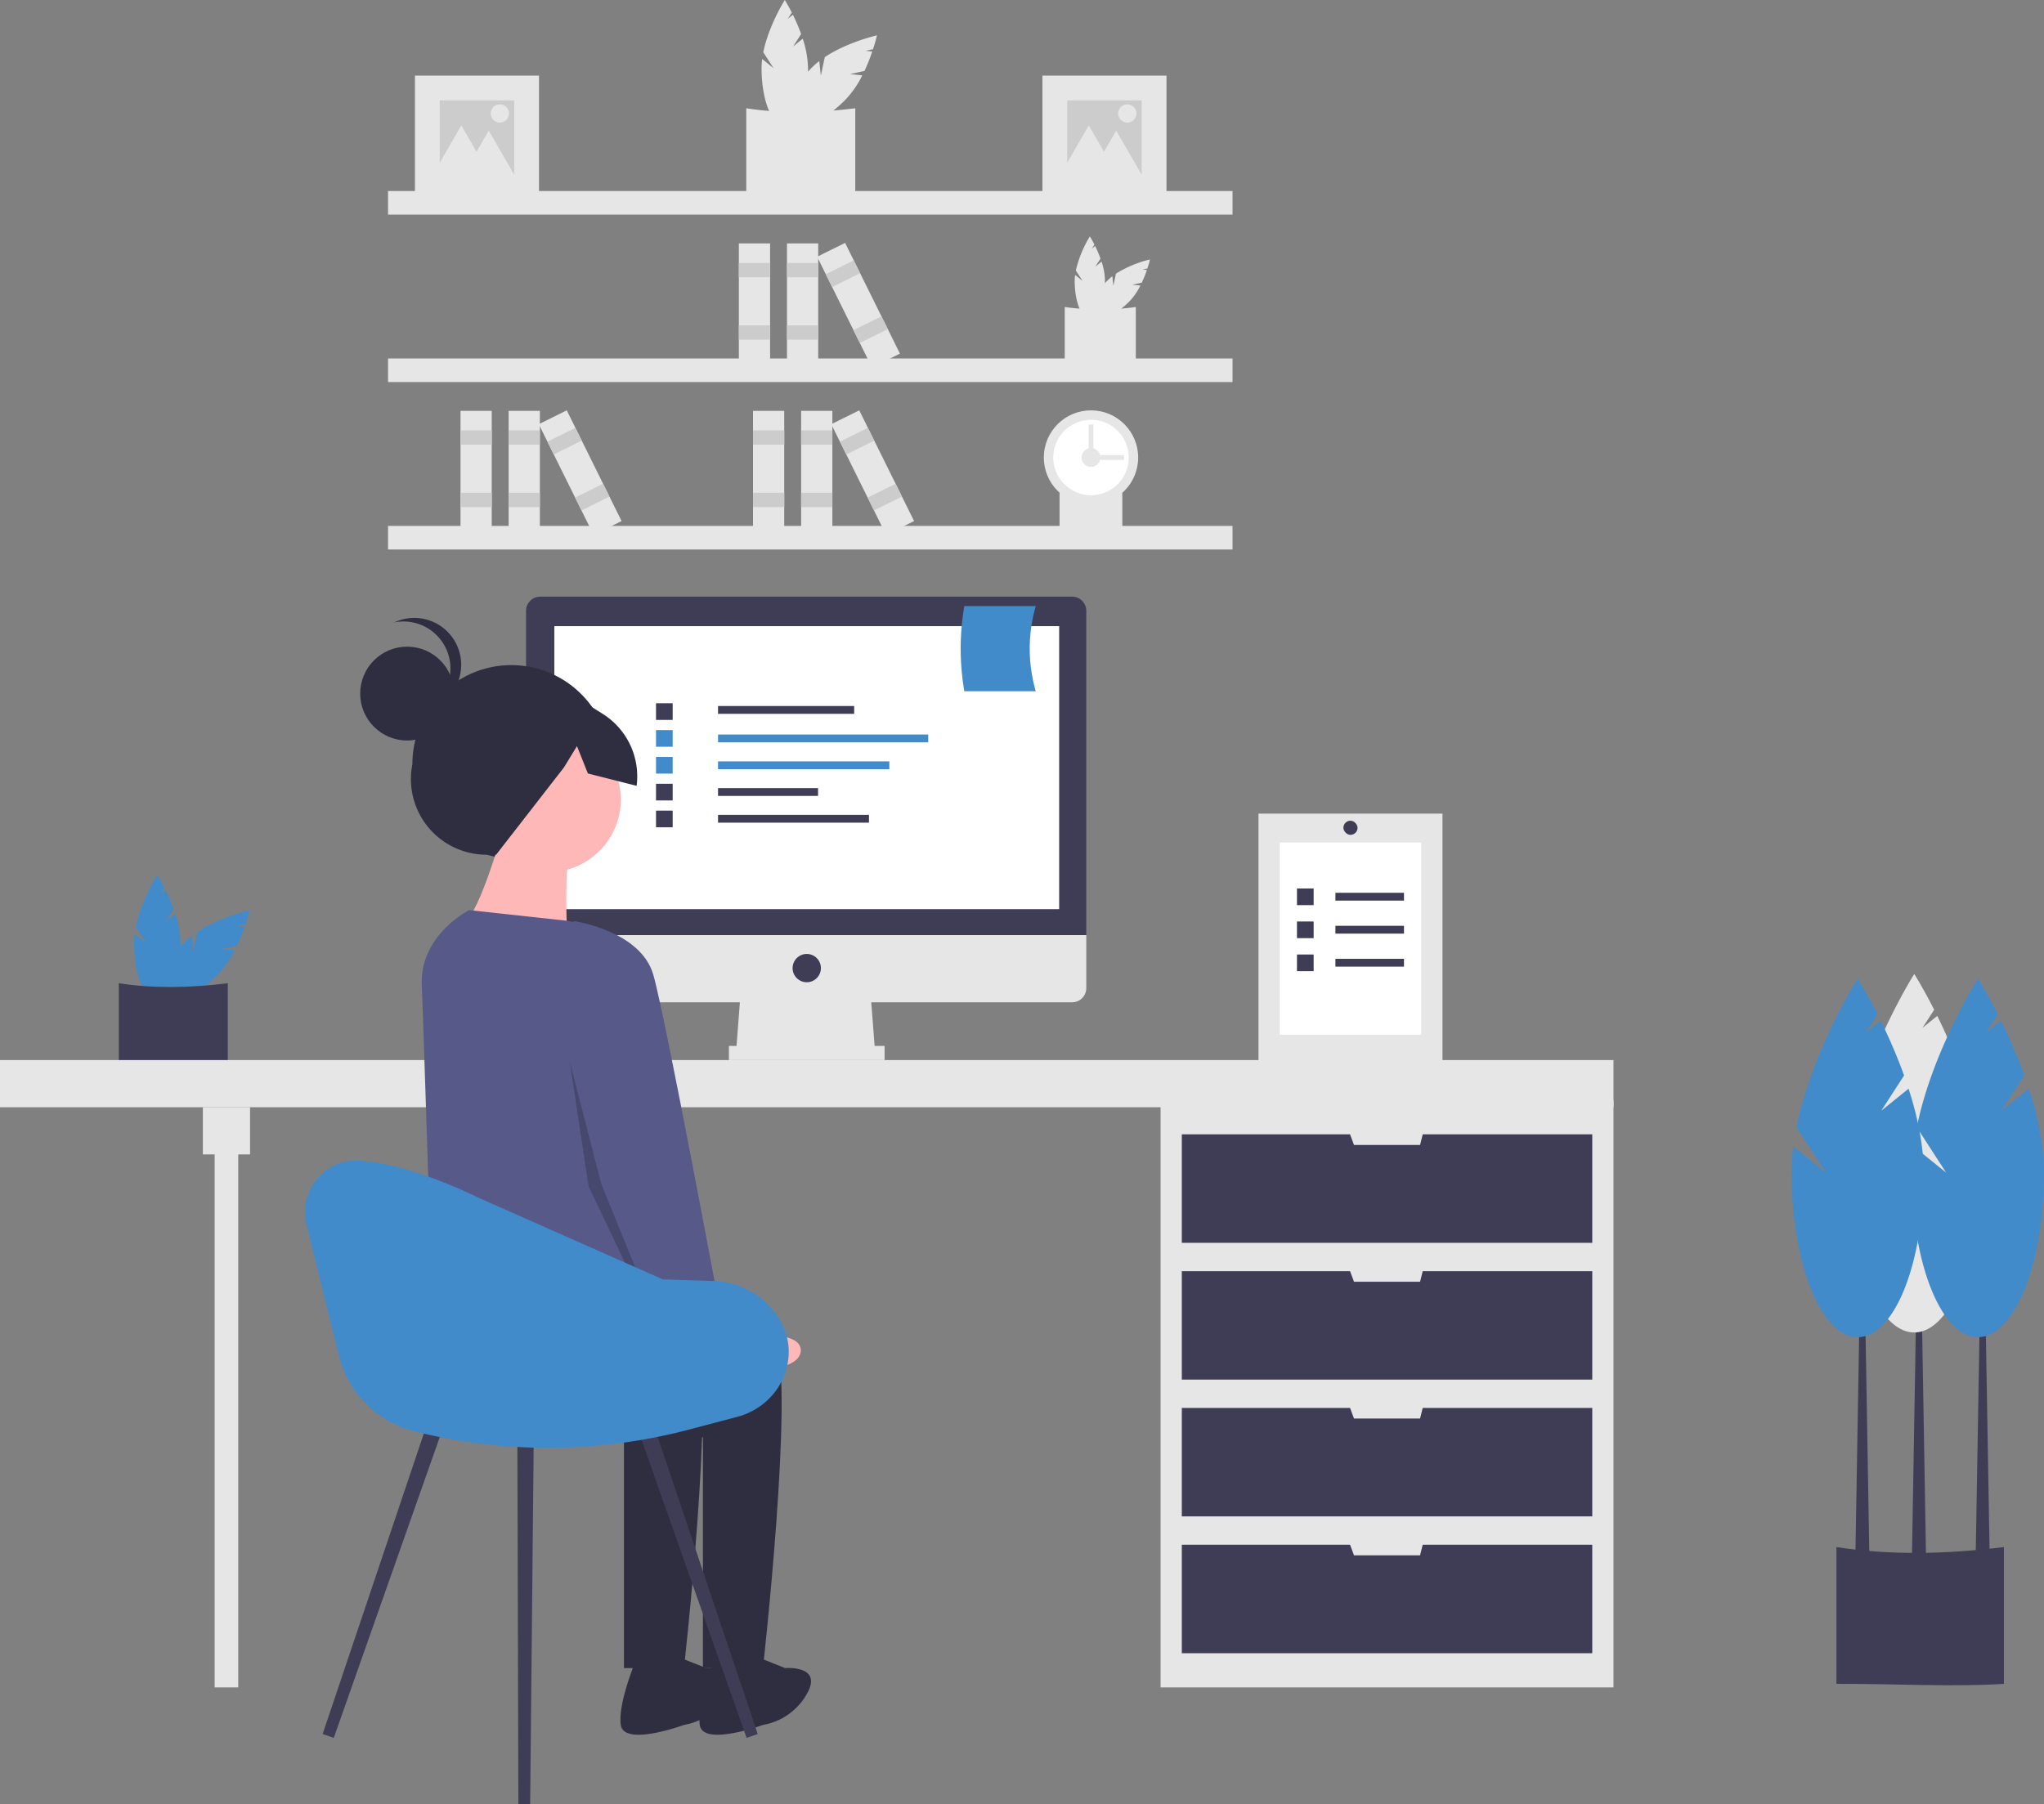 <svg xmlns="http://www.w3.org/2000/svg" id="ea61258a-e793-48f7-8624-3c5ca462ffd9" width="882.346" height="778.999" data-name="Layer 1" viewBox="0 0 882.346 778.999"><rect x="0" y="0" width="882.346" height="778.999" fill="#808080" stroke="none"/><title>remotely</title><path fill="#e6e6e6" d="M501.189,80.561l3.47-5.362a80.387,80.387,0,0,0-3.56-8.333l-2.244,1.812,1.776-2.745c-1.693-3.333-3.025-5.432-3.025-5.432s-6.958,10.965-9.283,22.575l4.452,6.881-4.929-3.981a32.522,32.522,0,0,0-.27,4.078c0,13.75,4.491,24.896,10.03,24.896s10.03-11.146,10.03-24.896a42.818,42.818,0,0,0-2.295-12.847Z" transform="translate(-158.827 -60.501)"/><path fill="#e6e6e6" d="M525.747,92.481l6.245-1.338a80.386,80.386,0,0,0,3.375-8.409l-2.868-.305,3.197-.685c1.159-3.554,1.702-5.98,1.702-5.98s-12.674,2.833-22.527,9.399l-1.717,8.014-.67-6.3a32.524,32.524,0,0,0-3.075,2.693c-9.722,9.722-14.429,20.779-10.512,24.696s14.974-.789,24.696-10.512a42.818,42.818,0,0,0,7.462-10.707Z" transform="translate(-158.827 -60.501)"/><path fill="#e6e6e6" d="M528.028,145.685c-14.481.926-30.26-.054-47.046,0V107.253c14.791,2.303,30.565,2.066,47.046,0Z" transform="translate(-158.827 -60.501)"/><path fill="#e6e6e6" d="M631.628,175.652l2.263-3.497a52.424,52.424,0,0,0-2.321-5.434l-1.463,1.182,1.158-1.79c-1.104-2.173-1.973-3.543-1.973-3.543a50.241,50.241,0,0,0-6.054,14.722l2.903,4.487-3.214-2.596a21.21,21.21,0,0,0-.176,2.66c0,8.967,2.928,16.236,6.541,16.236s6.541-7.269,6.541-16.236a27.923,27.923,0,0,0-1.496-8.378Z" transform="translate(-158.827 -60.501)"/><path fill="#e6e6e6" d="M647.644,183.426l4.073-.873a52.421,52.421,0,0,0,2.201-5.484l-1.87-.199,2.085-.447c.756-2.317,1.11-3.9,1.11-3.9a50.241,50.241,0,0,0-14.691,6.129l-1.12,5.226-.437-4.109a21.208,21.208,0,0,0-2.005,1.756c-6.34,6.34-9.41,13.551-6.855,16.105s9.765-.515,16.105-6.855a27.923,27.923,0,0,0,4.866-6.982Z" transform="translate(-158.827 -60.501)"/><path fill="#e6e6e6" d="M649.131,218.122c-9.444.604-19.734-.035-30.681,0v-25.063a110.584,110.584,0,0,0,30.681,0Z" transform="translate(-158.827 -60.501)"/><path fill="#e6e6e6" d="M643.3,292.399c-8.339.533-17.425-.031-27.091,0V270.268a97.647,97.647,0,0,0,27.091,0Z" transform="translate(-158.827 -60.501)"/><rect width="364.547" height="10.183" x="167.508" y="82.481" fill="#e6e6e6"/><rect width="364.547" height="10.183" x="167.508" y="154.78" fill="#e6e6e6"/><rect width="364.547" height="10.183" x="167.508" y="227.078" fill="#e6e6e6"/><circle cx="470.958" cy="197.548" r="20.366" fill="#e6e6e6"/><circle cx="470.958" cy="197.548" r="16.293" fill="#fff"/><circle cx="470.958" cy="197.548" r="4.073" fill="#e6e6e6"/><rect width="2.037" height="16.293" x="634.876" y="249.902" fill="#e6e6e6" transform="translate(735.116 -438.347) rotate(90)"/><rect width="2.037" height="16.293" x="628.767" y="243.793" fill="#e6e6e6" transform="translate(1100.743 443.377) rotate(180)"/><rect width="13.475" height="53.339" x="339.725" y="105.104" fill="#e6e6e6"/><rect width="13.475" height="6.176" x="339.725" y="113.526" fill="#ccc"/><rect width="13.475" height="6.176" x="339.725" y="140.476" fill="#ccc"/><rect width="13.475" height="53.339" x="318.951" y="105.104" fill="#e6e6e6"/><rect width="13.475" height="6.176" x="318.951" y="113.526" fill="#ccc"/><rect width="13.475" height="6.176" x="318.951" y="140.476" fill="#ccc"/><rect width="13.475" height="53.339" x="522.695" y="165.605" fill="#e6e6e6" transform="translate(-189.171 194.366) rotate(-26.34)"/><rect width="13.475" height="6.176" x="515.969" y="175.601" fill="#ccc" transform="translate(-183.842 189.971) rotate(-26.34)"/><rect width="13.475" height="6.176" x="527.926" y="199.753" fill="#ccc" transform="translate(-193.317 197.784) rotate(-26.34)"/><rect width="13.475" height="53.339" x="219.567" y="177.403" fill="#e6e6e6"/><rect width="13.475" height="6.176" x="219.567" y="185.825" fill="#ccc"/><rect width="13.475" height="6.176" x="219.567" y="212.775" fill="#ccc"/><rect width="13.475" height="53.339" x="198.793" y="177.403" fill="#e6e6e6"/><rect width="13.475" height="6.176" x="198.793" y="185.825" fill="#ccc"/><rect width="13.475" height="6.176" x="198.793" y="212.775" fill="#ccc"/><rect width="13.475" height="53.339" x="402.537" y="237.903" fill="#e6e6e6" transform="translate(-233.724 148.559) rotate(-26.34)"/><rect width="13.475" height="6.176" x="395.811" y="247.899" fill="#ccc" transform="translate(-228.395 144.164) rotate(-26.34)"/><rect width="13.475" height="6.176" x="407.769" y="272.051" fill="#ccc" transform="translate(-237.87 151.977) rotate(-26.34)"/><rect width="13.475" height="53.339" x="345.835" y="177.403" fill="#e6e6e6"/><rect width="13.475" height="6.176" x="345.835" y="185.825" fill="#ccc"/><rect width="13.475" height="6.176" x="345.835" y="212.775" fill="#ccc"/><rect width="13.475" height="53.339" x="325.061" y="177.403" fill="#e6e6e6"/><rect width="13.475" height="6.176" x="325.061" y="185.825" fill="#ccc"/><rect width="13.475" height="6.176" x="325.061" y="212.775" fill="#ccc"/><rect width="13.475" height="53.339" x="528.805" y="237.903" fill="#e6e6e6" transform="translate(-220.615 204.582) rotate(-26.34)"/><rect width="13.475" height="6.176" x="522.079" y="247.899" fill="#ccc" transform="translate(-215.286 200.188) rotate(-26.34)"/><rect width="13.475" height="6.176" x="534.036" y="272.051" fill="#ccc" transform="translate(-224.76 208.001) rotate(-26.34)"/><rect width="53.556" height="53.556" x="449.987" y="32.646" fill="#e6e6e6"/><rect width="32.134" height="32.134" x="460.699" y="43.357" fill="#ccc"/><polygon fill="#e6e6e6" points="470 54.143 476.814 65.944 483.627 77.745 470 77.745 456.373 77.745 463.187 65.944 470 54.143"/><polygon fill="#e6e6e6" points="481.839 56.398 488.653 68.199 495.466 80 481.839 80 468.212 80 475.026 68.199 481.839 56.398"/><circle cx="486.631" cy="48.994" r="3.946" fill="#e6e6e6"/><rect width="53.556" height="53.556" x="179.123" y="32.646" fill="#e6e6e6"/><rect width="32.134" height="32.134" x="189.834" y="43.357" fill="#ccc"/><polygon fill="#e6e6e6" points="199.136 54.143 205.949 65.944 212.763 77.745 199.136 77.745 185.509 77.745 192.322 65.944 199.136 54.143"/><polygon fill="#e6e6e6" points="210.975 56.398 217.788 68.199 224.601 80 210.975 80 197.348 80 204.161 68.199 210.975 56.398"/><circle cx="215.766" cy="48.994" r="3.946" fill="#e6e6e6"/><path fill="#428bca" d="M230.324,458.345l3.47-5.362a80.387,80.387,0,0,0-3.56-8.333l-2.244,1.812,1.776-2.745c-1.693-3.333-3.025-5.432-3.025-5.432s-6.958,10.965-9.283,22.575l4.452,6.881-4.929-3.981a32.524,32.524,0,0,0-.27,4.078c0,13.75,4.491,24.896,10.03,24.896s10.03-11.146,10.03-24.896a42.818,42.818,0,0,0-2.295-12.847Z" transform="translate(-158.827 -60.501)"/><path fill="#428bca" d="M254.882,470.266l6.245-1.338a80.386,80.386,0,0,0,3.375-8.409l-2.868-.305,3.197-.685c1.159-3.554,1.702-5.98,1.702-5.98s-12.674,2.833-22.527,9.399l-1.717,8.014-.67-6.3a32.524,32.524,0,0,0-3.075,2.693c-9.722,9.722-14.429,20.779-10.512,24.696s14.974-.789,24.696-10.512a42.818,42.818,0,0,0,7.462-10.707Z" transform="translate(-158.827 -60.501)"/><path fill="#3f3d56" d="M257.163,523.469c-14.481.926-30.26-.054-47.046,0V485.038c14.791,2.303,30.565,2.066,47.046,0Z" transform="translate(-158.827 -60.501)"/><rect width="195.511" height="253.554" x="500.998" y="475.031" fill="#e6e6e6"/><rect width="10.183" height="240.316" x="92.664" y="488.269" fill="#e6e6e6"/><rect width="696.509" height="20.366" y="457.72" fill="#e6e6e6"/><rect width="20.366" height="20.366" x="87.573" y="478.086" fill="#e6e6e6"/><polygon fill="#3f3d56" points="614.155 489.796 613.009 494.379 584.497 494.379 582.779 489.796 510.162 489.796 510.162 536.638 687.344 536.638 687.344 489.796 614.155 489.796"/><polygon fill="#3f3d56" points="614.155 548.857 613.009 553.439 584.497 553.439 582.779 548.857 510.162 548.857 510.162 595.698 687.344 595.698 687.344 548.857 614.155 548.857"/><polygon fill="#3f3d56" points="614.155 607.918 613.009 612.5 584.497 612.5 582.779 607.918 510.162 607.918 510.162 654.759 687.344 654.759 687.344 607.918 614.155 607.918"/><polygon fill="#3f3d56" points="614.155 666.979 613.009 671.561 584.497 671.561 582.779 666.979 510.162 666.979 510.162 713.82 687.344 713.82 687.344 666.979 614.155 666.979"/><polygon fill="#e6e6e6" points="377.785 454.665 317.706 454.665 319.742 428.19 375.748 428.19 377.785 454.665"/><rect width="67.207" height="6.11" x="314.651" y="451.611" fill="#e6e6e6"/><path fill="#3f3d56" d="M621.639,318.128H392.015a6.11,6.11,0,0,0-6.11,6.11V464.252H627.748V324.237A6.11,6.11,0,0,0,621.639,318.128Z" transform="translate(-158.827 -60.501)"/><path fill="#e6e6e6" d="M385.905,464.252V487.163a6.11,6.11,0,0,0,6.11,6.11h229.624a6.11,6.11,0,0,0,6.11-6.11V464.252Z" transform="translate(-158.827 -60.501)"/><rect width="217.914" height="122.195" x="239.298" y="270.355" fill="#fff"/><circle cx="348.254" cy="418.007" r="6.11" fill="#3f3d56"/><path fill="#3f3d56" d="M1023.862,787.558c-22.254,1.424-46.502-.083-72.298,0V728.498c22.731,3.539,46.971,3.175,72.298,0Z" transform="translate(-158.827 -60.501)"/><polygon fill="#3f3d56" points="831.432 673.3 825.322 673.3 827.359 553.949 829.395 553.949 831.432 673.3"/><polygon fill="#3f3d56" points="858.926 674.107 852.816 674.107 854.853 554.755 856.889 554.755 858.926 674.107"/><polygon fill="#3f3d56" points="806.993 674.107 800.883 674.107 802.92 554.755 804.956 554.755 806.993 674.107"/><path fill="#e6e6e6" d="M995.35,538.078l9.863-15.242a228.514,228.514,0,0,0-10.119-23.687l-6.378,5.151,5.05-7.804c-4.813-9.473-8.599-15.442-8.599-15.442s-19.78,31.17-26.389,64.173L971.435,564.786l-14.011-11.317a92.452,92.452,0,0,0-.769,11.593c0,39.086,12.765,70.771,28.512,70.771s28.512-31.685,28.512-70.771c0-12.117-2.741-24.794-6.523-36.521Z" transform="translate(-158.827 -60.501)"/><path fill="#428bca" d="M1022.844,540.114l9.863-15.242a228.515,228.515,0,0,0-10.119-23.687l-6.378,5.151,5.05-7.804c-4.813-9.473-8.599-15.442-8.599-15.442s-19.78,31.17-26.389,64.173l12.656,19.56-14.011-11.317a92.452,92.452,0,0,0-.769,11.593c0,39.086,12.765,70.771,28.512,70.771s28.512-31.685,28.512-70.771c0-12.117-2.741-24.794-6.523-36.521Z" transform="translate(-158.827 -60.501)"/><path fill="#428bca" d="M970.911,540.114l9.863-15.242a228.517,228.517,0,0,0-10.119-23.687l-6.378,5.151,5.05-7.804c-4.812-9.473-8.599-15.442-8.599-15.442s-19.78,31.17-26.389,64.173l12.656,19.56-14.011-11.317a92.452,92.452,0,0,0-.769,11.593c0,39.086,12.765,70.771,28.512,70.771s28.512-31.685,28.512-70.771c0-12.117-2.741-24.794-6.523-36.521Z" transform="translate(-158.827 -60.501)"/><rect width="58.756" height="3.373" x="309.964" y="304.848" fill="#3f3d56"/><rect width="90.732" height="3.373" x="309.964" y="317.151" fill="#428bca"/><rect width="73.945" height="3.373" x="309.964" y="328.742" fill="#428bca"/><rect width="43.168" height="3.373" x="309.964" y="340.29" fill="#3f3d56"/><rect width="65.151" height="3.373" x="309.964" y="351.837" fill="#3f3d56"/><rect width="7.195" height="7.195" x="283.184" y="303.649" fill="#3f3d56"/><rect width="7.195" height="7.195" x="283.184" y="315.24" fill="#428bca"/><rect width="7.195" height="7.195" x="283.184" y="326.831" fill="#428bca"/><rect width="7.195" height="7.195" x="283.184" y="338.423" fill="#3f3d56"/><rect width="7.195" height="7.195" x="283.184" y="350.014" fill="#3f3d56"/><path fill="#428bca" d="M605.942,358.963H575.109a107.84,107.84,0,0,1,0-36.763h30.833A66.148,66.148,0,0,0,605.942,358.963Z" transform="translate(-158.827 -60.501)"/><path fill="#2f2e41" d="M381.591,432.645l-12.685-3.092a32.657,32.657,0,0,1-32.051-39.124v0a42.685,42.685,0,0,1,42.631-42.738h0a42.685,42.685,0,0,1,42.738,42.631v0C429.417,415.35,406.891,438.812,381.591,432.645Z" transform="translate(-158.827 -60.501)"/><circle cx="236.62" cy="345.243" r="31.364" fill="#ffb8b8"/><path fill="#ffb8b8" d="M374.992,422.108s-9.545,32.727-15,35.455,43.636,6.818,43.636,6.818-1.364-31.364,1.364-34.091S374.992,422.108,374.992,422.108Z" transform="translate(-158.827 -60.501)"/><path fill="#2f2e41" d="M424.083,623.926s61.364-5.455,69.546,15S488.174,780.745,488.174,780.745H462.265V681.199s-110.472-31.402-110.472-42.311S424.083,623.926,424.083,623.926Z" transform="translate(-158.827 -60.501)"/><path fill="#2f2e41" d="M484.083,775.29l13.636,5.455s16.364-1.364,9.545,10.909A27.004,27.004,0,0,1,488.174,805.29s-25.909,9.545-27.273,0,6.818-28.636,6.818-28.636Z" transform="translate(-158.827 -60.501)"/><path fill="#2f2e41" d="M389.992,623.926s61.364-5.455,69.546,15S454.083,780.745,454.083,780.745H428.174V681.199s-78.418-18.164-78.418-29.073c0-5.125-5.343-31.171,4.073-36.658C364.457,609.274,389.992,623.926,389.992,623.926Z" transform="translate(-158.827 -60.501)"/><path fill="#2f2e41" d="M449.992,775.29l13.636,5.455s16.364-1.364,9.545,10.909A27.004,27.004,0,0,1,454.083,805.29s-25.909,9.545-27.273,0,6.818-28.636,6.818-28.636Z" transform="translate(-158.827 -60.501)"/><path fill="#575a89" d="M361.356,453.471l40.98,4.454a30.182,30.182,0,0,1,26.269,23.767L444.538,557.108s5.455,75-5.455,79.091-25.909-16.364-46.364-13.636-47.046,8.864-47.046,8.864S341.451,497.179,340.901,486.199C339.801,464.248,361.356,453.471,361.356,453.471Z" transform="translate(-158.827 -60.501)"/><path fill="#ffb8b8" d="M458.427,627.823l16.824,9.908s30.183-4.331,29.241,6.278-33.889,8.559-33.889,8.559l-20.275-12.493Z" transform="translate(-158.827 -60.501)"/><circle cx="175.743" cy="299.475" r="20.26" fill="#2f2e41"/><path fill="#2f2e41" d="M353.263,349.085a20.25,20.25,0,0,0-24.247-19.836,20.25,20.25,0,1,1,12.63,38.165A20.243,20.243,0,0,0,353.263,349.085Z" transform="translate(-158.827 -60.501)"/><path fill="#2f2e41" d="M370.643,360.575l27.313-5.029,21.005,13.165a31.863,31.863,0,0,1,14.678,31.095l-21.037-5.332-4.711-11.812-5.61,9.196-29.334,37.75-16.47-10.488-14.683-23.009Z" transform="translate(-158.827 -60.501)"/><path fill="#575a89" d="M393.136,465.071l13.636-6.818s28.636,4.091,34.091,23.182,30,151.364,30,151.364L447.681,643.708l-32.727-80.455Z" transform="translate(-158.827 -60.501)"/><polygon points="245.917 458.23 259.565 511.205 283.767 570.701 282.928 572.761 254.063 512.199 245.917 458.23" opacity=".2"/><polygon fill="#3f3d56" points="144.084 750.379 139.271 748.721 185.896 610.231 192.636 612.553 144.084 750.379"/><polygon fill="#3f3d56" points="322.291 750.379 327.105 748.721 280.479 610.231 273.74 612.553 322.291 750.379"/><polygon fill="#3f3d56" points="223.77 778.981 228.861 778.999 230.443 617.107 223.315 617.082 223.77 778.981"/><path fill="#428bca" d="M291.127,589.357l13.966,56.445a44.826,44.826,0,0,0,32.642,32.721l0,0a238.26,238.26,0,0,0,118.547-.764l20.851-5.499c12.116-3.195,21.227-13.601,22.089-26.101a25.685,25.685,0,0,0-2.323-12.872q-.122-.26-.246-.515a34.064,34.064,0,0,0-29.598-19.138l-22.089-.713L364.521,577.282s-27.667-14.053-50.412-15.626C299.089,560.617,287.51,574.741,291.127,589.357Z" transform="translate(-158.827 -60.501)"/><rect width="79.426" height="107.939" x="543.257" y="351.309" fill="#e6e6e6"/><rect width="61.097" height="83.03" x="552.421" y="363.764" fill="#fff"/><rect width="29.602" height="3.373" x="576.467" y="385.492" fill="#3f3d56"/><rect width="7.195" height="7.195" x="559.87" y="383.625" fill="#3f3d56"/><rect width="29.602" height="3.373" x="576.467" y="399.748" fill="#3f3d56"/><rect width="7.195" height="7.195" x="559.87" y="397.881" fill="#3f3d56"/><rect width="29.602" height="3.373" x="576.467" y="414.004" fill="#3f3d56"/><rect width="7.195" height="7.195" x="559.87" y="412.137" fill="#3f3d56"/><rect width="6.11" height="6.11" x="579.915" y="354.364" fill="#3f3d56" rx="3.055"/></svg>